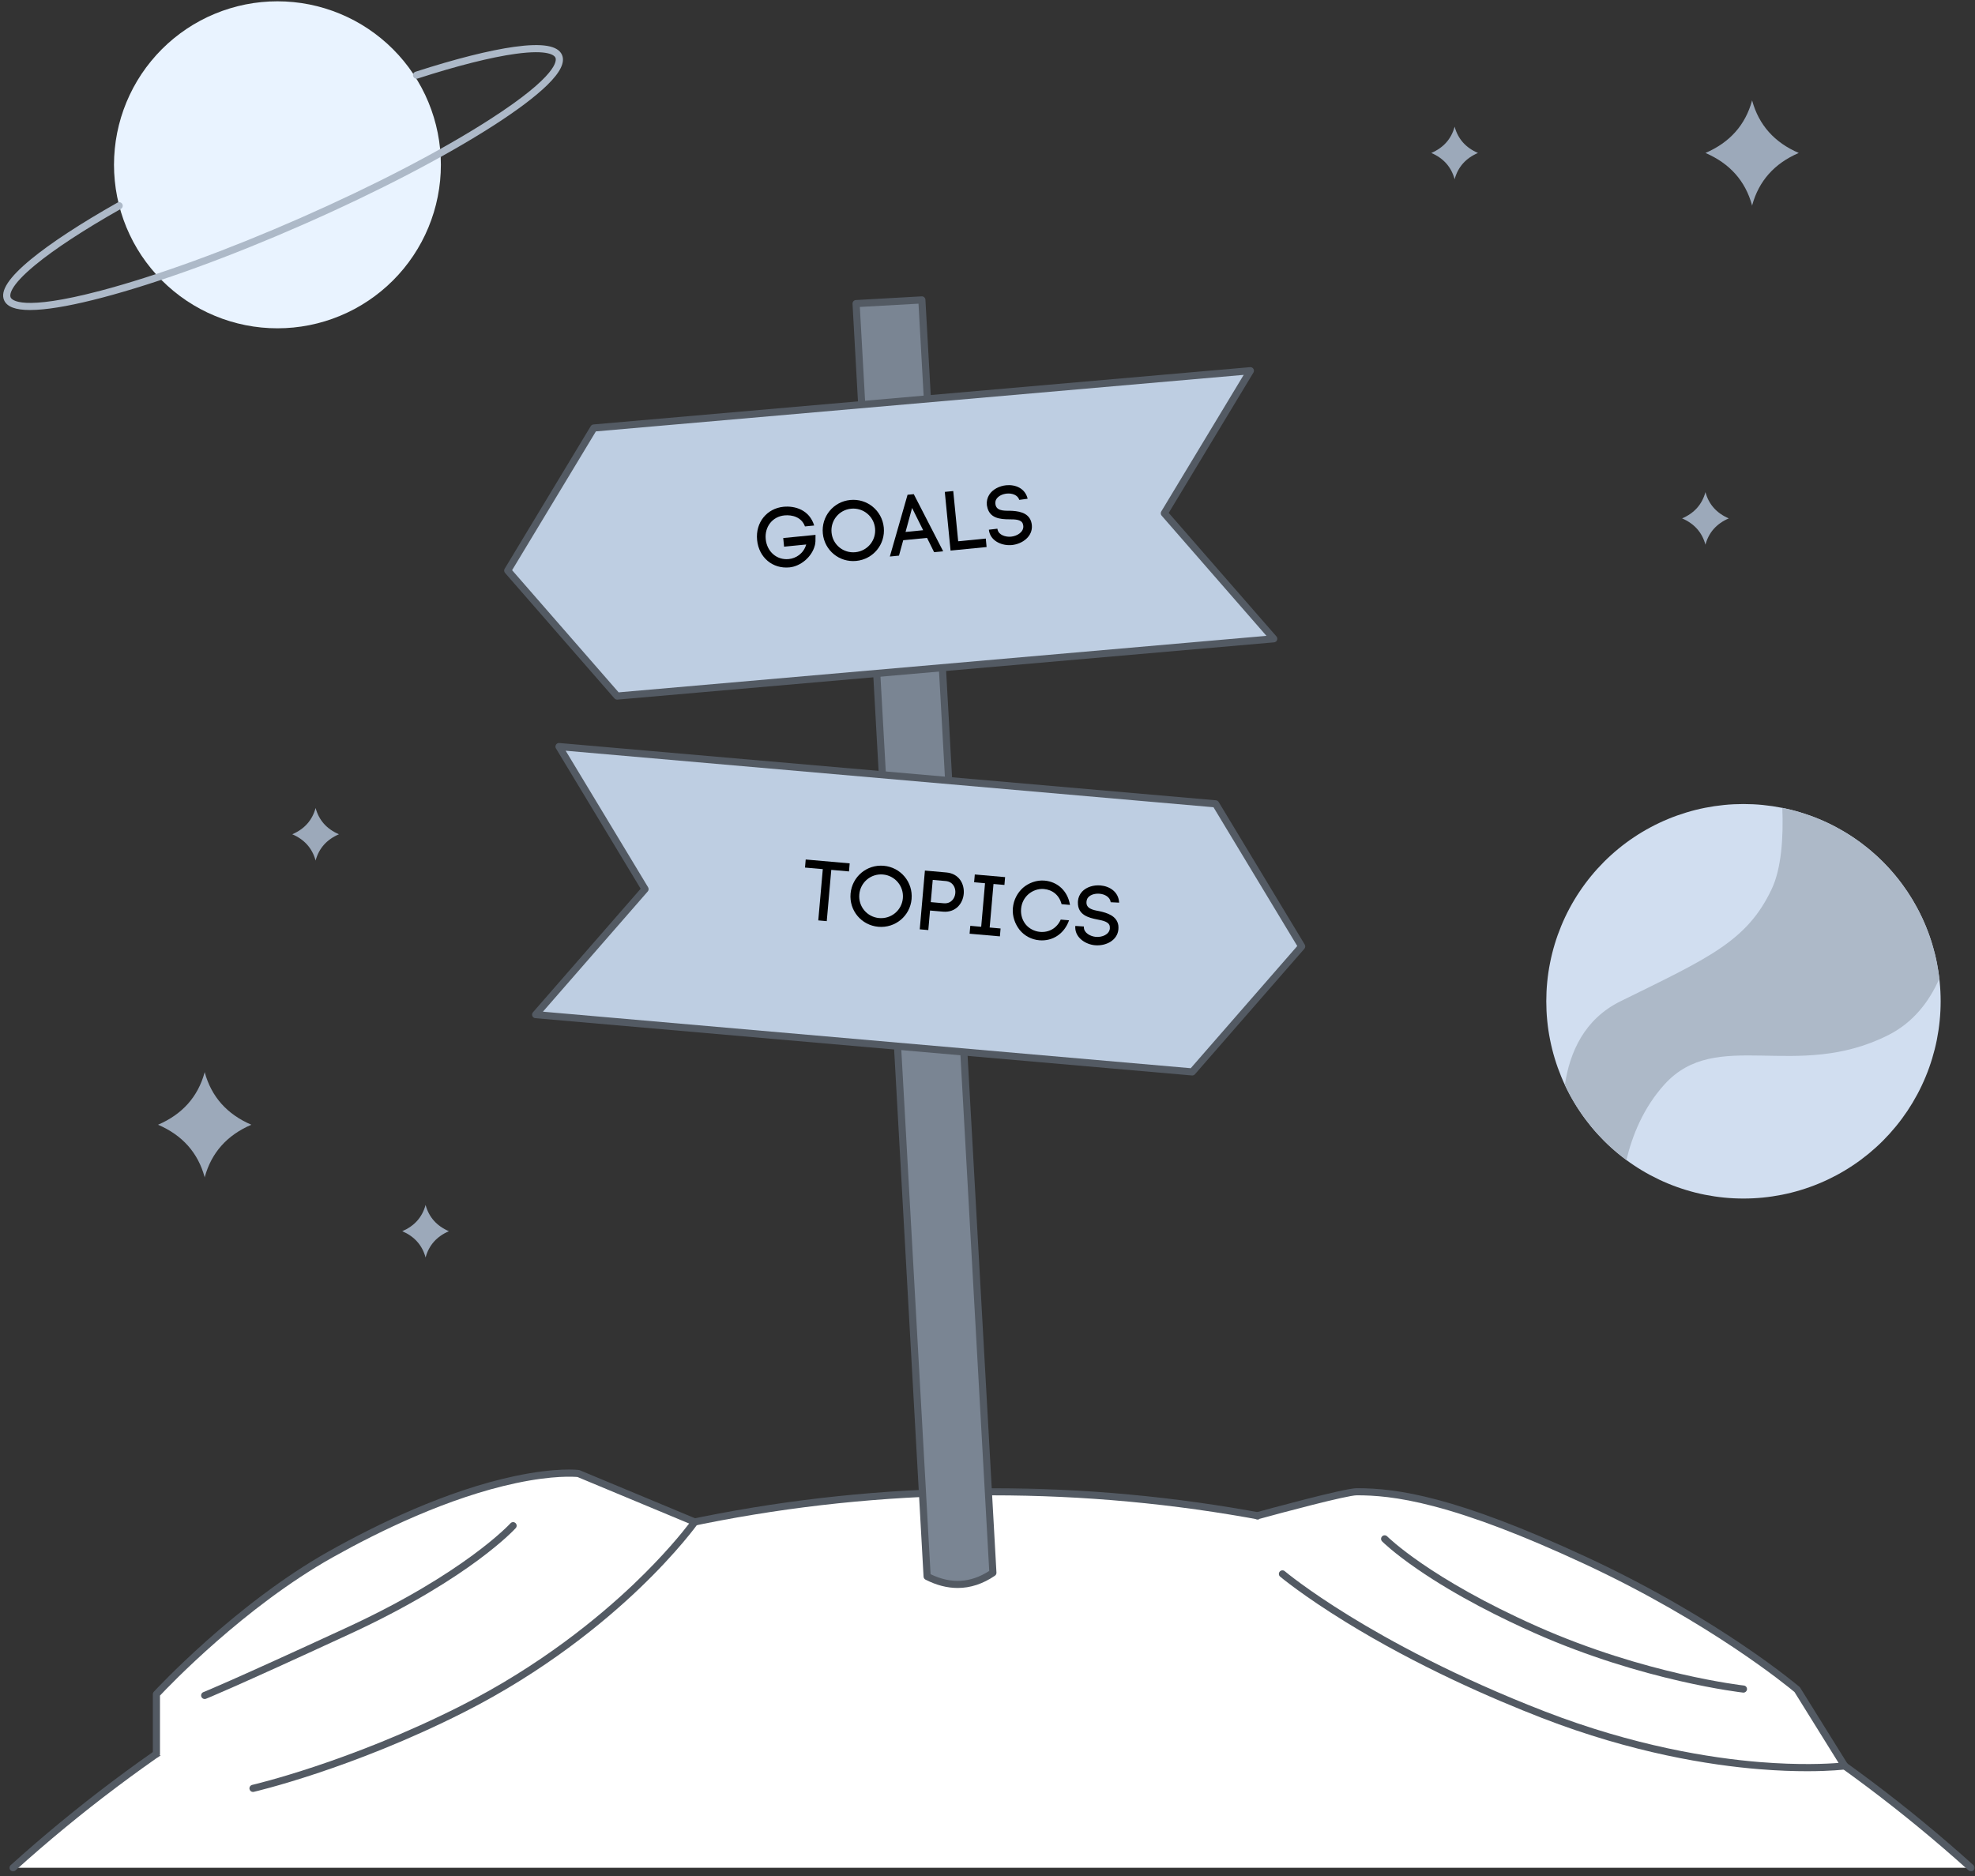 <svg width="500" height="475" viewBox="0 0 500 475" fill="none" xmlns="http://www.w3.org/2000/svg">
<rect x="0" y="0" width="500" height="475" fill="#333333" stroke="none"/>
<path d="M368.271 32.109V32.047C368.266 32.057 368.266 32.068 368.26 32.078C368.26 32.068 368.255 32.057 368.25 32.047V32.109C367.401 35.198 365.437 37.401 362.354 38.729C365.437 40.057 367.401 42.266 368.25 45.349V45.417C368.255 45.406 368.26 45.391 368.26 45.38C368.266 45.391 368.271 45.406 368.271 45.417V45.349C369.12 42.266 371.089 40.057 374.167 38.729C371.089 37.401 369.12 35.198 368.271 32.109Z" fill="#9CA9BA"/>
<path d="M431.766 124.635V124.573C431.76 124.583 431.76 124.594 431.755 124.604C431.755 124.594 431.75 124.583 431.75 124.573V124.635C430.896 127.724 428.932 129.927 425.849 131.255C428.932 132.583 430.896 134.792 431.75 137.875V137.943C431.75 137.932 431.755 137.917 431.755 137.906C431.76 137.917 431.766 137.932 431.766 137.943V137.875C432.615 134.792 434.583 132.583 437.661 131.255C434.583 129.927 432.615 127.724 431.766 124.635Z" fill="#9CA9BA"/>
<path d="M79.906 204.615V204.552C79.901 204.563 79.901 204.573 79.896 204.583C79.896 204.573 79.891 204.563 79.891 204.552V204.615C79.037 207.703 77.073 209.906 73.99 211.234C77.073 212.563 79.037 214.771 79.891 217.854V217.922C79.891 217.912 79.896 217.901 79.896 217.885C79.901 217.901 79.906 217.912 79.906 217.922V217.854C80.755 214.771 82.724 212.563 85.802 211.234C82.724 209.906 80.755 207.703 79.906 204.615Z" fill="#9CA9BA"/>
<path d="M107.75 305.12V305.057C107.75 305.068 107.745 305.078 107.745 305.089C107.74 305.078 107.734 305.068 107.734 305.057V305.12C106.885 308.208 104.917 310.412 101.839 311.74C104.917 313.068 106.885 315.276 107.734 318.359V318.427C107.74 318.417 107.74 318.406 107.745 318.396C107.745 318.406 107.75 318.417 107.75 318.427V318.359C108.604 315.276 110.568 313.068 113.646 311.74C110.568 310.412 108.604 308.208 107.75 305.12Z" fill="#9CA9BA"/>
<path d="M51.839 271.542V271.406C51.833 271.432 51.828 271.453 51.823 271.474C51.818 271.453 51.807 271.432 51.802 271.406V271.542C50.104 277.708 46.172 282.125 40.01 284.781C46.172 287.432 50.099 291.849 51.802 298.021V298.151C51.807 298.13 51.818 298.109 51.823 298.083C51.828 298.109 51.833 298.13 51.839 298.151V298.021C53.542 291.849 57.469 287.432 63.63 284.781C57.469 282.125 53.542 277.708 51.839 271.542Z" fill="#9CA9BA"/>
<path d="M443.589 25.49V25.359C443.583 25.38 443.573 25.401 443.568 25.422C443.563 25.401 443.557 25.38 443.552 25.359V25.49C441.849 31.662 437.922 36.073 431.76 38.729C437.922 41.385 441.849 45.797 443.552 51.969V52.104C443.557 52.078 443.563 52.057 443.568 52.036C443.573 52.057 443.583 52.078 443.589 52.104V51.969C445.286 45.797 449.219 41.385 455.38 38.729C449.219 36.073 445.292 31.662 443.589 25.49Z" fill="#9CA9BA"/>
<path d="M498.995 472.922C433.365 413.734 346.464 377.714 251.151 377.714C155.844 377.714 68.943 413.734 3.312 472.922" fill="white"/>
<mask id="mask0_114_76" style="mask-type:luminance" maskUnits="userSpaceOnUse" x="1" y="376" width="499" height="99">
<path d="M1.333 376.333H500V474.125H1.333V376.333Z" fill="white"/>
</mask>
<g mask="url(#mask0_114_76)">
<path d="M498.995 473.823C498.776 473.823 498.563 473.75 498.391 473.589C482.005 458.818 464.214 445.443 445.505 433.844C426.599 422.115 406.536 412.063 385.875 403.964C342.969 387.141 297.646 378.615 251.151 378.615C204.661 378.615 159.333 387.141 116.432 403.964C95.771 412.063 75.708 422.115 56.797 433.844C38.094 445.443 20.297 458.818 3.917 473.589C3.547 473.927 2.979 473.896 2.646 473.526C2.312 473.151 2.339 472.583 2.708 472.25C19.172 457.406 37.052 443.964 55.849 432.307C74.849 420.521 95.016 410.422 115.776 402.281C158.891 385.38 204.437 376.807 251.156 376.807C297.87 376.807 343.422 385.38 386.536 402.281C407.297 410.422 427.458 420.521 446.458 432.307C465.26 443.964 483.141 457.406 499.599 472.25C499.969 472.583 500 473.151 499.667 473.526C499.49 473.724 499.24 473.823 498.995 473.823Z" fill="#535A63"/>
</g>
<path d="M39.599 444.083V428.969C39.599 428.969 59.698 407.042 83.807 393.521C125.198 370.302 146.438 373.099 146.438 373.099L175.885 385.375C175.885 385.375 156.406 412.823 117.042 432.74C88.328 447.266 64.047 452.818 64.047 452.818" fill="white"/>
<path d="M64.047 453.719C63.635 453.719 63.266 453.432 63.172 453.016C63.057 452.531 63.365 452.047 63.849 451.932C64.088 451.875 88.359 446.234 116.635 431.927C136.849 421.703 151.677 409.448 160.562 400.969C168.156 393.719 172.818 387.917 174.469 385.755L146.208 373.979C145.401 373.901 140.141 373.51 130.682 375.516C113.505 379.151 95.948 387.74 84.245 394.302C61.938 406.818 42.833 426.839 40.5 429.323V444.083C40.5 444.578 40.099 444.984 39.599 444.984C39.099 444.984 38.698 444.578 38.698 444.083V428.969C38.698 428.745 38.781 428.526 38.932 428.359C39.135 428.141 59.406 406.167 83.359 392.729C95.219 386.078 113.01 377.38 130.453 373.714C140.969 371.505 146.328 372.167 146.547 372.198C146.63 372.208 146.703 372.229 146.776 372.26L176.229 384.536C176.479 384.641 176.672 384.854 176.75 385.12C176.823 385.385 176.776 385.667 176.615 385.891C176.568 385.958 171.583 392.932 161.844 402.234C152.865 410.807 137.88 423.203 117.448 433.542C88.958 447.953 64.49 453.641 64.245 453.693C64.177 453.708 64.109 453.714 64.042 453.714L64.047 453.719Z" fill="#535A63"/>
<path d="M51.823 430.188C51.458 430.188 51.12 429.969 50.979 429.615C50.797 429.151 51.026 428.625 51.49 428.443C51.552 428.422 57.828 425.938 87.818 412.083C117.667 398.292 129.115 385.823 129.229 385.698C129.562 385.328 130.13 385.297 130.5 385.63C130.87 385.964 130.901 386.536 130.568 386.906C130.453 387.036 127.609 390.167 120.99 395.057C114.911 399.547 104.354 406.432 88.573 413.719C58.479 427.625 52.391 430.026 52.146 430.125C52.042 430.167 51.927 430.182 51.818 430.182L51.823 430.188Z" fill="#535A63"/>
<path d="M318.276 383.797C318.276 383.797 340.344 377.714 343.5 377.714C352.812 377.714 367.542 379.406 401.219 395.031C434.901 410.661 454.984 427.813 454.984 427.813L467 447.125C467 447.125 434.828 451.25 390.729 434.156C346.63 417.068 324.667 398.51 324.667 398.51" fill="white"/>
<path d="M457.5 448.469C454.198 448.469 450.109 448.344 445.328 447.953C432.901 446.938 413.281 443.87 390.401 435C377.797 430.115 358.932 421.932 340.688 410.693C329.755 403.958 324.141 399.245 324.083 399.198C323.703 398.88 323.656 398.307 323.979 397.927C324.297 397.547 324.87 397.495 325.25 397.818C325.302 397.865 330.844 402.516 341.682 409.182C351.682 415.339 368.365 424.521 391.057 433.318C413.734 442.104 433.167 445.146 445.474 446.151C455.557 446.969 462.604 446.599 465.464 446.365L454.297 428.411C452.682 427.057 432.771 410.667 400.839 395.849C385.703 388.828 373.328 384.094 362.995 381.385C353.641 378.927 347.661 378.609 343.5 378.609C341.016 378.609 324.62 382.984 318.516 384.667C318.036 384.797 317.536 384.516 317.406 384.036C317.276 383.552 317.557 383.057 318.036 382.922C320.307 382.297 340.318 376.807 343.5 376.807C353.682 376.807 368.547 378.875 401.599 394.214C419.052 402.307 432.786 410.823 441.24 416.536C450.406 422.729 455.521 427.083 455.573 427.125C455.641 427.182 455.703 427.255 455.75 427.333L467.766 446.646C467.927 446.906 467.943 447.234 467.813 447.51C467.682 447.786 467.417 447.979 467.109 448.021C466.896 448.047 463.505 448.469 457.5 448.469Z" fill="#535A63"/>
<path d="M441.38 428.568C441.349 428.568 441.318 428.568 441.281 428.563C441.031 428.536 416.026 425.708 388.453 413.464C380.5 409.932 368.896 404.255 358.755 397.255C352.656 393.047 350.01 390.385 349.901 390.276C349.552 389.917 349.552 389.349 349.911 388.995C350.266 388.646 350.833 388.651 351.188 389.005C351.292 389.109 361.943 399.714 389.188 411.813C416.49 423.943 441.234 426.745 441.479 426.771C441.974 426.823 442.333 427.271 442.276 427.766C442.224 428.229 441.833 428.568 441.38 428.568Z" fill="#535A63"/>
<path d="M251.365 398.229C246.24 401.703 240.693 402.208 234.719 399.156L216.734 76.865L233.38 75.938L251.365 398.229Z" fill="#7A8593"/>
<path d="M242.448 402.073C239.781 402.073 237.063 401.37 234.307 399.964C234.021 399.818 233.833 399.531 233.813 399.208L215.828 76.917C215.818 76.682 215.901 76.448 216.057 76.266C216.219 76.088 216.443 75.979 216.682 75.969L233.333 75.036C233.828 75.005 234.255 75.391 234.281 75.885L252.266 398.177C252.286 398.495 252.135 398.797 251.87 398.974C248.828 401.042 245.677 402.073 242.448 402.073ZM235.589 398.583C240.802 401.094 245.672 400.823 250.438 397.76L232.531 76.891L217.682 77.719L235.589 398.583Z" fill="#535A63"/>
<path d="M491.302 253.526C491.302 255.161 491.224 256.792 491.062 258.417C490.901 260.047 490.661 261.661 490.344 263.266C490.026 264.87 489.625 266.458 489.151 268.021C488.677 269.589 488.13 271.125 487.5 272.635C486.875 274.151 486.177 275.625 485.406 277.068C484.635 278.51 483.797 279.911 482.891 281.271C481.979 282.63 481.01 283.943 479.969 285.208C478.932 286.474 477.839 287.682 476.682 288.844C475.526 290 474.312 291.094 473.052 292.135C471.786 293.172 470.474 294.146 469.115 295.052C467.755 295.964 466.354 296.802 464.917 297.573C463.474 298.344 461.995 299.042 460.484 299.667C458.974 300.297 457.437 300.844 455.875 301.318C454.307 301.797 452.724 302.193 451.12 302.51C449.516 302.828 447.901 303.068 446.276 303.229C444.646 303.391 443.016 303.469 441.38 303.469C439.745 303.469 438.115 303.391 436.49 303.229C434.859 303.068 433.245 302.828 431.641 302.51C430.042 302.193 428.453 301.797 426.891 301.318C425.328 300.844 423.786 300.297 422.276 299.667C420.766 299.042 419.292 298.344 417.849 297.573C416.406 296.802 415.005 295.964 413.646 295.052C412.286 294.146 410.974 293.172 409.714 292.135C408.448 291.094 407.24 290 406.083 288.844C404.927 287.682 403.828 286.474 402.792 285.208C401.755 283.943 400.781 282.63 399.875 281.271C398.964 279.911 398.125 278.51 397.354 277.068C396.583 275.625 395.885 274.151 395.26 272.635C394.635 271.125 394.083 269.589 393.609 268.021C393.135 266.458 392.74 264.87 392.422 263.266C392.099 261.661 391.859 260.047 391.703 258.417C391.542 256.792 391.464 255.161 391.464 253.526C391.464 251.885 391.542 250.255 391.703 248.63C391.859 247 392.099 245.385 392.422 243.781C392.74 242.177 393.135 240.589 393.609 239.026C394.083 237.458 394.635 235.922 395.26 234.411C395.885 232.896 396.583 231.422 397.354 229.979C398.125 228.536 398.964 227.135 399.875 225.776C400.781 224.417 401.755 223.104 402.792 221.839C403.828 220.573 404.927 219.365 406.083 218.203C407.24 217.047 408.448 215.953 409.714 214.911C410.974 213.875 412.286 212.901 413.646 211.995C415.005 211.083 416.406 210.245 417.849 209.474C419.292 208.703 420.766 208.005 422.276 207.38C423.786 206.75 425.328 206.203 426.891 205.729C428.453 205.25 430.042 204.854 431.641 204.536C433.245 204.219 434.859 203.979 436.49 203.818C438.115 203.656 439.745 203.578 441.38 203.578C443.016 203.578 444.646 203.656 446.276 203.818C447.901 203.979 449.516 204.219 451.12 204.536C452.724 204.854 454.307 205.25 455.875 205.729C457.437 206.203 458.974 206.75 460.484 207.38C461.995 208.005 463.474 208.703 464.917 209.474C466.354 210.245 467.755 211.083 469.115 211.995C470.474 212.901 471.786 213.875 473.052 214.911C474.312 215.953 475.526 217.047 476.682 218.203C477.839 219.365 478.932 220.573 479.969 221.839C481.01 223.104 481.979 224.417 482.891 225.776C483.797 227.135 484.635 228.536 485.406 229.979C486.177 231.422 486.875 232.896 487.5 234.411C488.13 235.922 488.677 237.458 489.151 239.026C489.625 240.589 490.026 242.177 490.344 243.781C490.661 245.385 490.901 247 491.062 248.63C491.224 250.255 491.302 251.885 491.302 253.526Z" fill="#D1DEF0"/>
<path d="M451.219 204.547C451.516 212.052 451.01 219.88 448.51 225.156C442.25 238.38 432.51 242.557 410.245 253.526C401.13 258.016 397.396 266.385 396.167 274.708C399.714 282.271 405.099 288.802 411.745 293.719C413.25 287.432 416.083 280.432 421.38 274.583C434.599 259.964 454.776 273.885 478.115 262.052C484.302 258.911 488.359 253.724 490.974 247.786C488.5 226.172 472.245 208.755 451.219 204.547Z" fill="#ADB9C8"/>
<path d="M111.615 41.729C111.615 43.083 111.547 44.438 111.417 45.786C111.281 47.136 111.083 48.474 110.818 49.807C110.557 51.136 110.224 52.448 109.833 53.745C109.437 55.042 108.984 56.318 108.464 57.573C107.948 58.823 107.37 60.047 106.729 61.245C106.089 62.438 105.396 63.599 104.641 64.729C103.891 65.854 103.083 66.943 102.224 67.99C101.365 69.042 100.453 70.042 99.495 71C98.537 71.958 97.537 72.87 96.484 73.729C95.438 74.589 94.354 75.396 93.224 76.151C92.099 76.901 90.938 77.599 89.745 78.24C88.547 78.88 87.323 79.458 86.073 79.974C84.818 80.495 83.547 80.953 82.25 81.344C80.953 81.74 79.641 82.068 78.312 82.333C76.979 82.594 75.641 82.797 74.292 82.927C72.943 83.062 71.594 83.125 70.24 83.125C68.88 83.125 67.531 83.062 66.182 82.927C64.833 82.797 63.495 82.594 62.167 82.333C60.839 82.068 59.526 81.74 58.229 81.344C56.932 80.953 55.656 80.495 54.406 79.974C53.151 79.458 51.927 78.88 50.734 78.24C49.536 77.599 48.375 76.901 47.25 76.151C46.125 75.396 45.036 74.589 43.99 73.729C42.943 72.87 41.938 71.958 40.979 71C40.021 70.042 39.115 69.042 38.255 67.99C37.396 66.943 36.589 65.854 35.833 64.729C35.083 63.599 34.385 62.438 33.745 61.245C33.109 60.047 32.531 58.823 32.01 57.573C31.495 56.318 31.037 55.042 30.641 53.745C30.25 52.448 29.922 51.136 29.656 49.807C29.391 48.474 29.193 47.136 29.062 45.786C28.927 44.438 28.859 43.083 28.859 41.729C28.859 40.375 28.927 39.021 29.062 37.672C29.193 36.323 29.391 34.984 29.656 33.651C29.922 32.323 30.25 31.011 30.641 29.714C31.037 28.417 31.495 27.141 32.01 25.886C32.531 24.636 33.109 23.412 33.745 22.214C34.385 21.021 35.083 19.854 35.833 18.729C36.589 17.604 37.396 16.516 38.255 15.469C39.115 14.417 40.021 13.417 40.979 12.458C41.938 11.495 42.943 10.589 43.99 9.729C45.036 8.87 46.125 8.063 47.25 7.307C48.375 6.552 49.536 5.859 50.734 5.219C51.927 4.578 53.151 4 54.406 3.484C55.656 2.964 56.932 2.505 58.229 2.115C59.526 1.719 60.839 1.391 62.167 1.125C63.495 0.859 64.833 0.661 66.182 0.531C67.531 0.396 68.88 0.333 70.24 0.333C71.594 0.333 72.943 0.396 74.292 0.531C75.641 0.661 76.979 0.859 78.312 1.125C79.641 1.391 80.953 1.719 82.25 2.115C83.547 2.505 84.818 2.964 86.073 3.484C87.323 4 88.547 4.578 89.745 5.219C90.938 5.859 92.099 6.552 93.224 7.307C94.354 8.063 95.438 8.87 96.484 9.729C97.537 10.589 98.537 11.495 99.495 12.458C100.453 13.417 101.365 14.417 102.224 15.469C103.083 16.516 103.891 17.604 104.641 18.729C105.396 19.854 106.089 21.021 106.729 22.214C107.37 23.412 107.948 24.636 108.464 25.886C108.984 27.141 109.437 28.417 109.833 29.714C110.224 31.011 110.557 32.323 110.818 33.651C111.083 34.984 111.281 36.323 111.417 37.672C111.547 39.021 111.615 40.375 111.615 41.729Z" fill="#E9F3FF"/>
<path d="M7.594 78.495C3.917 78.495 1.771 77.682 1.042 76.026C-7.89143e-06 73.662 2.219 70.276 7.823 65.662C12.807 61.557 20.38 56.594 29.729 51.307C30.162 51.062 30.713 51.219 30.958 51.651C31.203 52.083 31.052 52.635 30.62 52.88C21.359 58.115 13.87 63.016 8.969 67.052C2.224 72.604 2.464 74.766 2.693 75.297C2.979 75.943 5.411 78.891 25.505 73.594C39.557 69.885 57.542 63.339 76.141 55.151C94.74 46.969 111.719 38.135 123.943 30.276C141.432 19.037 140.901 15.255 140.62 14.609C140.391 14.083 138.974 12.458 130.464 13.641C124.271 14.495 115.719 16.656 105.74 19.88C105.26 20.037 104.755 19.776 104.604 19.302C104.448 18.828 104.708 18.318 105.182 18.167C115.266 14.906 123.922 12.724 130.214 11.854C137.297 10.87 141.24 11.537 142.271 13.88C143.104 15.776 141.865 18.302 138.479 21.599C135.495 24.5 130.937 27.932 124.922 31.797C112.615 39.703 95.547 48.589 76.865 56.807C58.182 65.031 40.109 71.609 25.969 75.338C19.052 77.162 13.443 78.208 9.292 78.443C8.693 78.479 8.125 78.495 7.594 78.495Z" fill="#ADB9C8"/>
<path d="M301.833 271.406L135.604 256.906L163.307 225.125L141.516 189.031L307.75 203.536L329.536 239.63L301.833 271.406Z" fill="#BECEE2"/>
<path d="M301.833 272.312C301.807 272.312 301.781 272.312 301.755 272.307L135.526 257.802C135.187 257.776 134.896 257.557 134.766 257.24C134.641 256.927 134.698 256.568 134.922 256.312L162.193 225.026L140.745 189.495C140.573 189.203 140.573 188.839 140.755 188.552C140.932 188.26 141.26 188.099 141.599 188.13L307.828 202.63C308.115 202.656 308.375 202.818 308.526 203.068L330.312 239.161C330.51 239.5 330.479 239.927 330.219 240.224L302.516 272C302.344 272.198 302.094 272.307 301.833 272.307V272.312ZM137.448 256.156L301.453 270.469L328.422 239.531L307.214 204.391L143.208 190.083L164.078 224.661C164.281 224.995 164.245 225.422 163.984 225.719L137.448 256.156Z" fill="#535A63"/>
<path d="M156.24 176.24L322.469 161.74L294.766 129.958L316.552 93.865L150.323 108.365L128.536 144.464L156.24 176.24Z" fill="#BECEE2"/>
<path d="M156.24 177.146C155.979 177.146 155.734 177.031 155.557 176.839L127.854 145.057C127.599 144.76 127.562 144.333 127.766 144L149.552 107.901C149.698 107.656 149.958 107.495 150.245 107.469L316.474 92.964C316.818 92.932 317.141 93.099 317.323 93.385C317.5 93.677 317.505 94.042 317.328 94.328L295.88 129.865L323.151 161.146C323.375 161.401 323.432 161.76 323.307 162.078C323.182 162.396 322.885 162.609 322.552 162.641L156.318 177.141C156.292 177.146 156.266 177.146 156.24 177.146ZM129.646 144.37L156.615 175.302L320.62 160.995L294.083 130.557C293.828 130.26 293.792 129.833 293.995 129.495L314.865 94.917L150.859 109.229L129.646 144.37Z" fill="#535A63"/>
<path d="M203.787 133.287L206.12 133.058C204.917 129.105 201.276 128.027 198.365 128.313C194.183 128.725 191.23 132.251 191.672 136.73C192.11 141.188 195.625 144.079 199.875 143.662C202.631 143.391 205.537 141.068 206.292 138.079V138.1C206.453 137.568 206.48 136.709 206.459 135.428L198.287 136.23L198.5 138.417L204.105 137.865C203.433 140.162 201.537 141.376 199.667 141.558C196.693 141.85 194.172 139.719 193.855 136.516C193.542 133.329 195.61 130.792 198.584 130.501C200.516 130.308 202.927 130.907 203.787 133.287Z" fill="black"/>
<path d="M208.311 135.072C208.728 139.363 212.483 142.447 216.769 142.025C221.061 141.603 224.165 137.848 223.743 133.561C223.322 129.27 219.546 126.171 215.259 126.593C210.967 127.009 207.889 130.785 208.311 135.072ZM210.519 134.858C210.217 131.801 212.415 129.098 215.473 128.801C218.53 128.499 221.233 130.718 221.535 133.775C221.832 136.832 219.613 139.515 216.556 139.817C213.499 140.119 210.816 137.916 210.519 134.858Z" fill="black"/>
<path d="M228.664 136.783L234.695 136.194L236.486 139.809L238.778 139.585L231.335 125.121L229.762 125.272L225.278 140.913L227.591 140.684L228.664 136.783ZM233.71 134.251L229.252 134.689L230.908 128.611L233.71 134.251Z" fill="black"/>
<path d="M249.564 136.363L242.579 137.051L241.329 124.332L239.189 124.545L240.647 139.405L249.772 138.509L249.564 136.363Z" fill="black"/>
<path d="M258.05 126.569L260.164 126.278C259.518 123.596 257.024 122.642 254.732 122.866C253.013 123.038 251.294 123.892 250.425 125.283C249.945 126.059 249.753 126.934 249.836 127.825C249.847 127.934 249.883 128.059 249.893 128.184V128.163C250.43 131.241 253.195 131.486 255.534 131.491C257.034 131.491 258.581 131.533 258.945 132.632C259.008 132.819 259.044 132.991 259.06 133.137C259.211 134.668 257.56 135.726 255.966 135.882C254.586 136.017 252.836 135.465 252.555 134.096L252.56 134.184L252.508 133.866L250.347 134.122L250.409 134.523C250.945 137.148 253.862 138.236 256.154 138.007C258.826 137.747 261.508 135.814 261.227 132.944C261.201 132.648 261.123 132.293 261.024 131.981C260.222 129.658 257.643 129.377 255.581 129.319C253.909 129.335 252.169 129.293 251.998 127.575C251.956 127.148 252.024 126.71 252.248 126.372C252.784 125.523 253.878 125.075 254.893 124.976C256.169 124.851 257.628 125.283 258.05 126.569Z" fill="black"/>
<path d="M208.304 220.062L207.158 233.042L209.304 233.234L210.45 220.25L214.934 220.646L215.111 218.604L203.976 217.625L203.799 219.667L208.304 220.062Z" fill="black"/>
<path d="M215.333 226.27C214.958 230.561 218.078 234.28 222.369 234.66C226.661 235.035 230.406 231.921 230.781 227.629C231.161 223.337 228.021 219.593 223.729 219.212C219.437 218.837 215.713 221.978 215.333 226.27ZM217.547 226.462C217.812 223.405 220.474 221.155 223.536 221.421C226.593 221.692 228.843 224.374 228.573 227.431C228.302 230.494 225.625 232.718 222.562 232.452C219.505 232.181 217.276 229.525 217.547 226.462Z" fill="black"/>
<path d="M239.597 220.908L234.154 220.429L232.847 235.304L235.014 235.492L235.451 230.544L238.722 230.83C241.931 231.111 243.764 228.789 243.983 226.304C244.201 223.82 242.806 221.19 239.597 220.908ZM238.91 228.705L235.639 228.419L236.134 222.789L239.404 223.075C241.212 223.236 241.977 224.716 241.852 226.138C241.733 227.544 240.717 228.867 238.91 228.705Z" fill="black"/>
<path d="M251.519 223.821L254.285 224.066L254.457 222.087L246.785 221.415L246.613 223.389L249.374 223.634L248.405 234.66L245.644 234.415L245.467 236.415L253.139 237.087L253.311 235.092L250.551 234.847L251.519 223.821Z" fill="black"/>
<path d="M256.421 229.925C256.239 231.987 256.968 233.956 258.119 235.43C259.296 236.904 261.093 237.899 263.114 238.076C266.578 238.378 269.499 236.321 270.645 233.019L268.541 232.836C267.578 235.019 265.552 236.149 263.302 235.951C261.874 235.826 260.505 235.102 259.656 234.045C258.807 232.982 258.374 231.597 258.505 230.107C258.64 228.581 259.328 227.316 260.348 226.42C261.369 225.524 262.833 224.967 264.255 225.092C266.442 225.284 268.166 226.633 268.755 228.935L270.88 229.123C270.328 225.691 267.843 223.264 264.442 222.967C262.427 222.79 260.411 223.555 258.994 224.779C257.598 226.024 256.609 227.821 256.421 229.925Z" fill="black"/>
<path d="M281.196 228.444L283.326 228.548C283.186 225.793 280.91 224.392 278.618 224.194C276.894 224.043 275.05 224.564 273.936 225.772C273.321 226.444 272.972 227.272 272.894 228.163C272.884 228.272 272.894 228.397 272.884 228.527V228.507C272.842 231.626 275.519 232.376 277.816 232.814C279.29 233.095 280.8 233.423 280.957 234.569C280.983 234.767 280.988 234.939 280.977 235.085C280.842 236.616 279.019 237.356 277.425 237.215C276.045 237.09 274.43 236.22 274.404 234.83L274.394 234.913L274.404 234.59L272.233 234.444L272.217 234.85C272.259 237.527 274.925 239.137 277.217 239.335C279.894 239.574 282.889 238.168 283.139 235.298C283.17 235.001 283.154 234.637 283.123 234.309C282.759 231.882 280.274 231.126 278.259 230.694C276.613 230.397 274.91 230.033 275.061 228.314C275.102 227.887 275.243 227.47 275.524 227.173C276.212 226.444 277.368 226.205 278.389 226.293C279.665 226.402 281.014 227.1 281.196 228.444Z" fill="black"/>
</svg>
